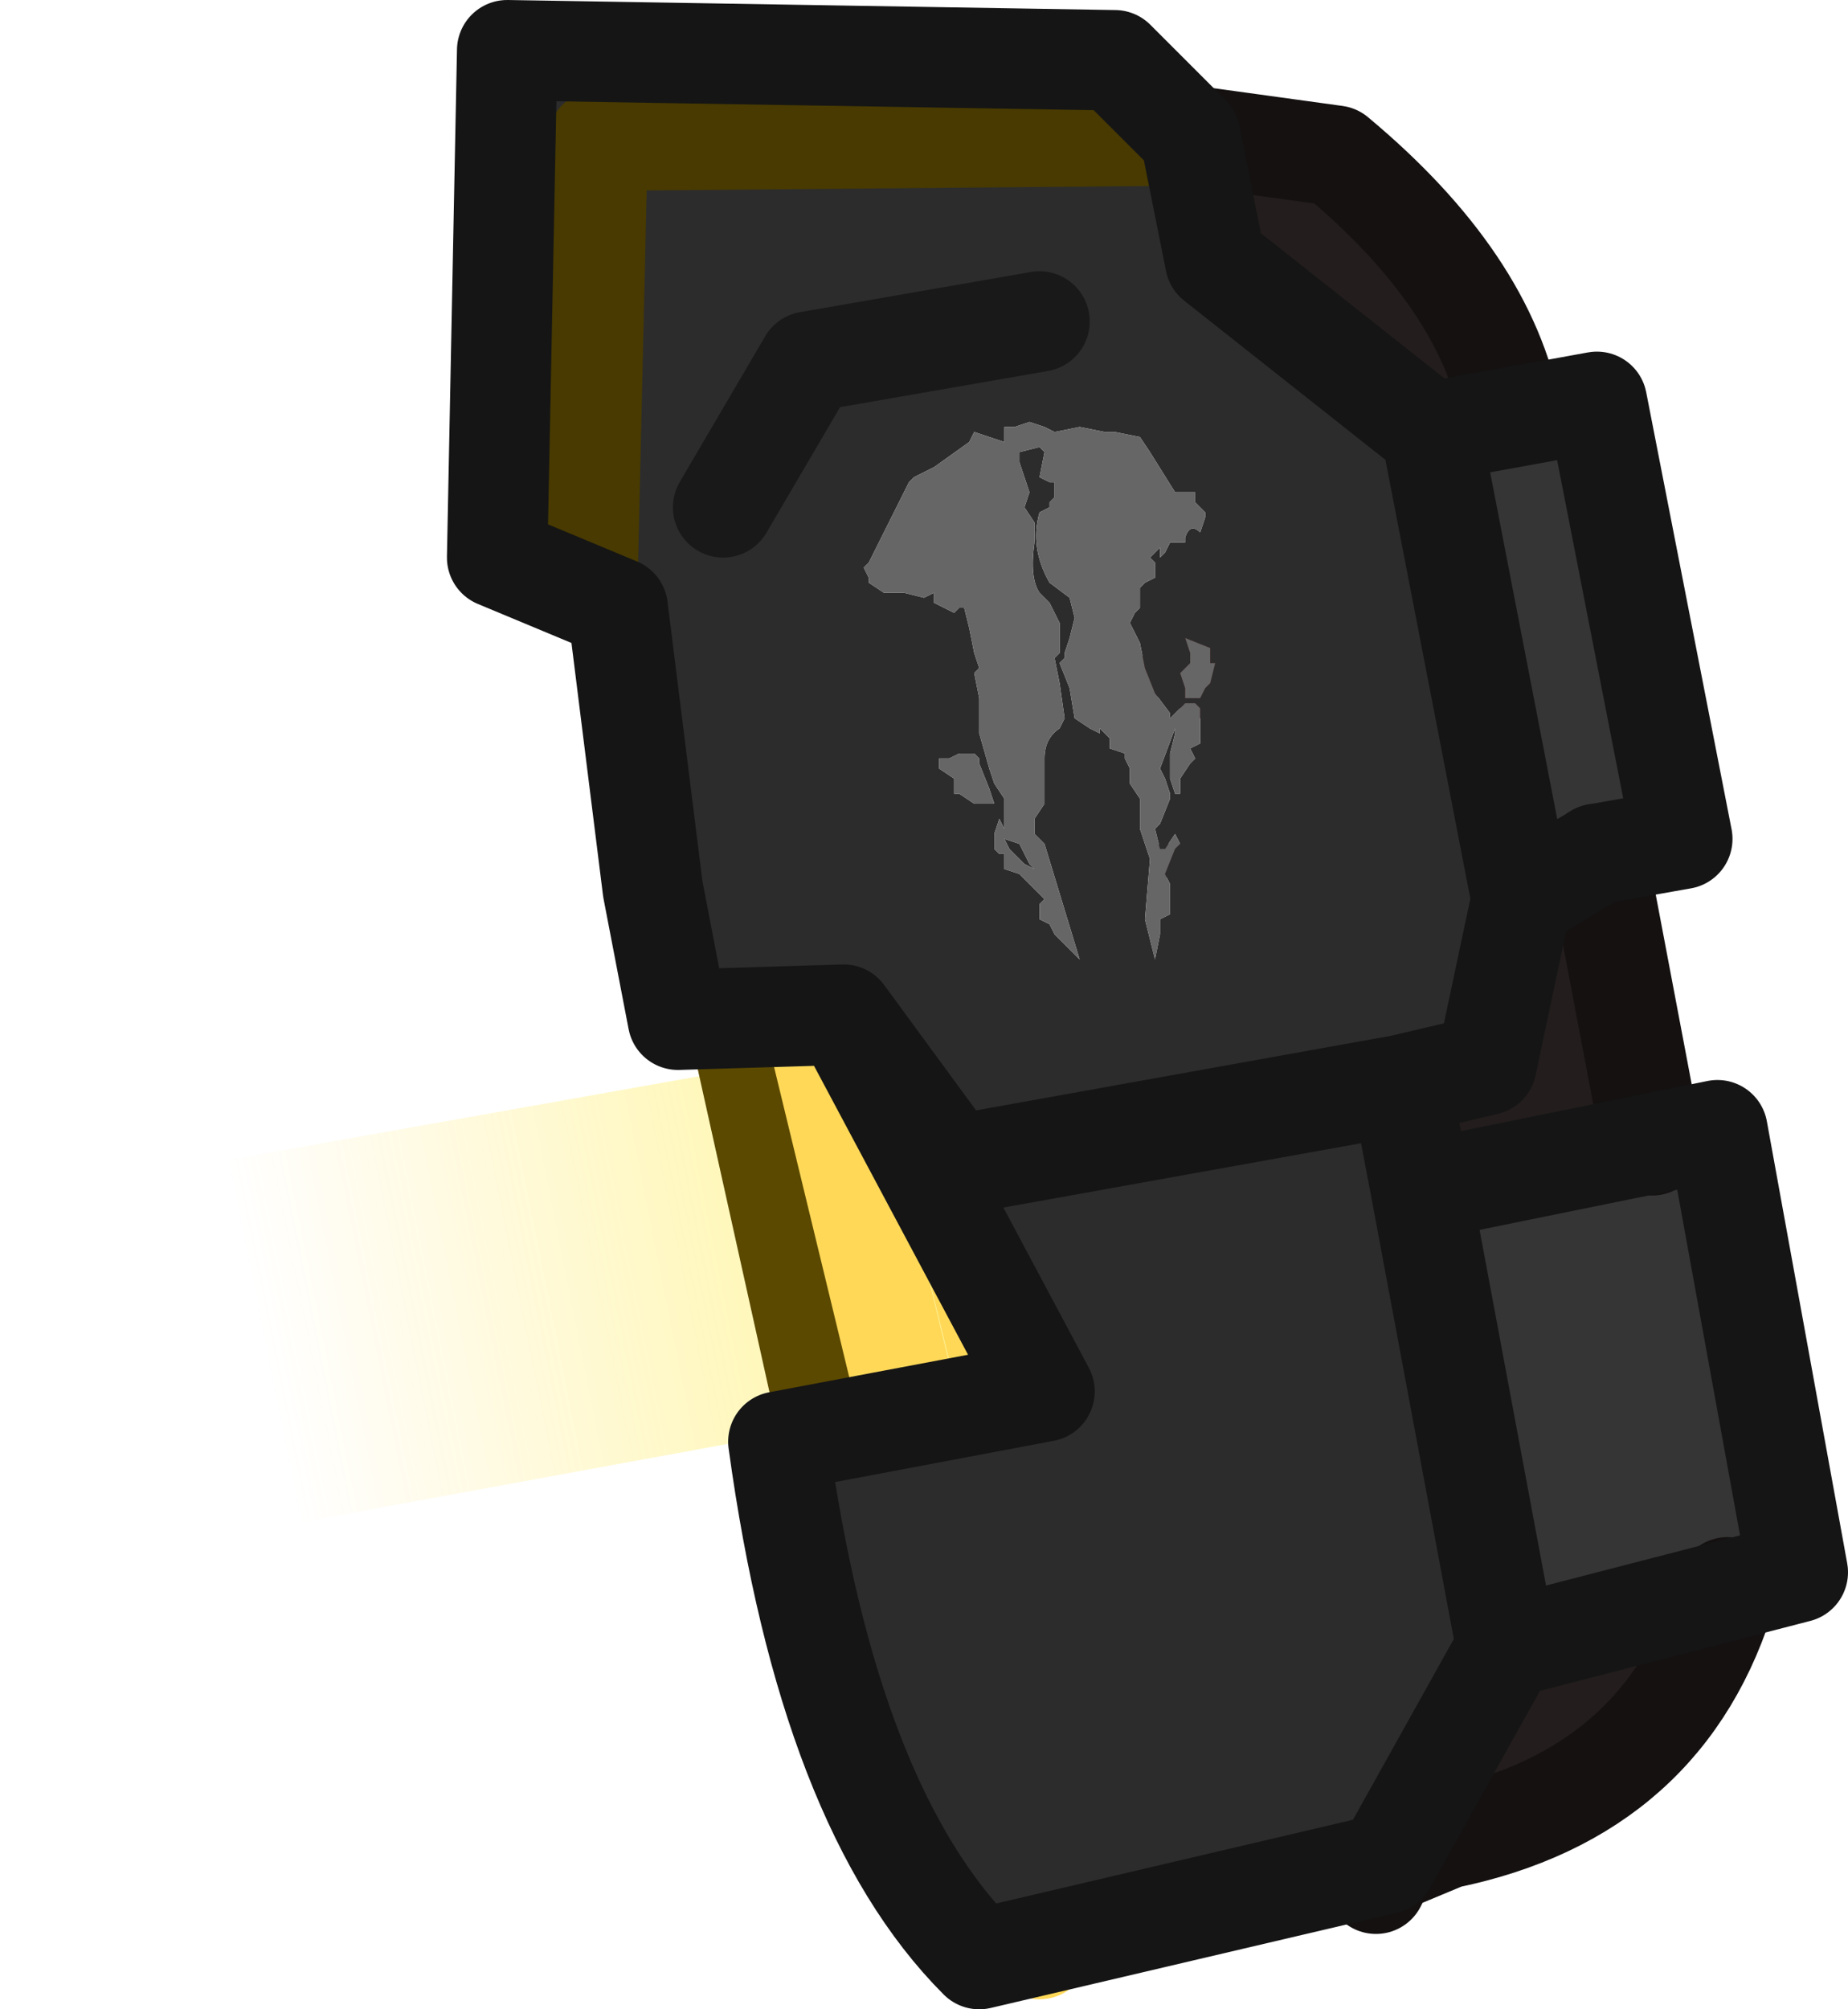 <?xml version="1.0" encoding="UTF-8" standalone="no"?>
<svg xmlns:ffdec="https://www.free-decompiler.com/flash" xmlns:xlink="http://www.w3.org/1999/xlink" ffdec:objectType="shape" height="20.0px" width="18.4px" xmlns="http://www.w3.org/2000/svg">
  <g transform="matrix(1.0, 0.0, 0.0, 1.0, 9.6, 1.55)">
    <path d="M-0.05 12.4 L-9.05 14.05 -9.6 10.4 -0.6 8.8 -0.05 12.4" fill="url(#gradient0)" fill-rule="evenodd" stroke="none"/>
    <path d="M2.4 6.2 L2.45 6.1 2.5 6.05 2.5 5.85 2.45 5.65 2.4 5.65 2.35 5.6 2.25 5.6 2.25 5.5 2.15 5.5 1.95 5.4 1.8 5.3 1.7 5.3 1.65 5.25 1.7 5.1 1.75 5.05 1.8 4.9 2.05 4.75 2.2 4.65 2.3 4.65 2.3 4.6 2.45 4.5 2.5 4.55 2.8 4.4 2.9 4.35 2.9 4.4 3.05 4.5 3.1 4.4 3.2 4.35 3.3 4.4 3.4 4.45 3.5 4.5 3.7 4.5 3.95 4.55 4.05 4.6 4.15 4.65 4.3 4.8 4.35 5.15 4.45 5.2 4.4 5.3 4.55 5.4 4.5 5.45 4.45 5.55 4.4 5.55 4.3 5.55 4.2 5.55 4.15 5.65 4.1 5.65 4.1 5.55 4.0 5.65 4.05 5.7 3.95 5.85 3.9 5.9 3.85 5.85 3.85 5.9 3.8 6.0 3.75 6.1 3.7 6.2 3.75 6.35 3.1 6.25 3.1 6.2 3.15 6.15 3.2 5.95 3.25 5.8 3.15 5.65 Q3.05 5.5 3.1 5.25 2.9 5.55 3.0 5.7 L3.05 5.8 3.1 6.0 3.15 6.15 3.05 6.15 3.0 6.2 2.4 6.2 M3.3 4.6 L3.35 4.55 3.2 4.55 3.15 4.55 3.1 4.65 3.15 4.85 3.05 4.95 3.15 5.1 3.2 5.05 3.25 5.05 3.3 4.95 3.35 4.9 3.35 4.8 3.3 4.8 3.25 4.75 3.3 4.6" fill="#440000" fill-rule="evenodd" stroke="none"/>
    <path d="M2.4 6.2 L3.0 6.2 3.0 6.45 2.95 6.8 2.9 6.85 Q2.75 6.9 2.75 7.1 L2.75 7.25 2.7 7.35 2.7 7.45 2.55 7.55 2.6 7.65 2.65 8.75 2.5 8.45 2.45 8.35 2.4 8.3 2.4 8.2 2.5 8.15 2.3 7.85 2.2 7.8 2.25 7.7 2.15 7.6 2.2 7.55 2.25 7.5 2.3 7.6 2.3 7.65 2.35 7.7 2.4 7.75 2.4 7.65 2.3 7.6 2.35 7.3 2.35 7.15 2.25 7.1 2.3 7.25 2.3 7.4 2.2 7.3 2.1 7.3 2.05 7.2 1.95 7.15 1.9 7.05 1.9 6.9 1.85 6.8 1.9 6.85 2.1 6.85 2.2 6.85 2.25 6.9 2.25 7.1 2.3 6.75 2.4 6.45 2.45 6.25 2.4 6.2 M3.1 6.25 L3.75 6.35 3.75 6.55 3.7 6.75 3.8 7.0 3.8 7.05 3.95 6.9 4.05 6.95 4.05 7.0 4.1 7.1 4.0 7.25 3.9 7.3 3.9 7.35 3.85 7.4 3.8 7.5 3.7 7.55 3.7 7.6 3.65 7.6 3.7 7.45 3.75 7.25 3.8 7.2 3.8 7.05 3.6 7.4 3.65 7.45 3.6 7.6 3.65 7.65 Q3.5 7.7 3.5 7.75 L3.45 7.8 3.45 7.95 3.5 7.95 3.6 7.85 3.6 7.95 3.55 8.05 3.45 8.15 3.45 8.25 3.4 8.5 3.3 8.6 3.25 8.7 3.2 8.9 3.2 8.5 3.35 8.05 3.3 7.75 3.35 7.65 3.35 7.6 3.35 7.45 3.3 7.35 3.35 7.25 3.35 7.2 3.2 7.15 3.3 7.1 3.3 7.05 3.2 6.95 3.05 6.9 3.05 6.8 3.05 6.55 3.0 6.3 3.1 6.25 M4.1 6.4 L4.25 6.5 4.25 6.55 4.2 6.65 4.25 6.7 4.2 6.75 4.15 6.85 4.1 6.95 4.0 6.85 3.95 6.75 4.0 6.65 4.1 6.65 4.15 6.5 4.1 6.4" fill="#2e0000" fill-rule="evenodd" stroke="none"/>
    <path d="M-2.45 7.7 L-1.35 12.65" fill="none" stroke="#5b4900" stroke-linecap="round" stroke-linejoin="round" stroke-width="1.0"/>
    <path d="M-1.35 4.95 L1.05 14.8 M-1.65 7.95 L0.75 17.85" fill="none" stroke="#ffd858" stroke-linecap="round" stroke-linejoin="round" stroke-width="1.0"/>
    <path d="M5.45 2.6 L6.3 2.45 7.15 6.8 6.3 6.95 5.55 7.4 4.65 2.75 5.45 2.6 M6.85 9.85 L7.5 9.7 8.3 14.1 7.6 14.25 5.4 14.85 4.55 10.3 6.85 9.85" fill="#353535" fill-rule="evenodd" stroke="none"/>
    <path d="M2.25 -0.2 L3.7 0.0 Q5.2 1.25 5.45 2.6 L4.65 2.75 2.5 1.05 2.25 -0.2 M6.3 6.95 L6.85 9.85 4.55 10.3 4.35 9.25 5.2 9.05 5.55 7.4 6.3 6.95 M7.6 14.25 Q7.0 16.3 4.8 16.75 L4.2 17.0 5.4 14.85 7.6 14.25" fill="#231d1d" fill-rule="evenodd" stroke="none"/>
    <path d="M4.1 17.2 L0.15 17.95 Q-1.35 16.45 -1.85 12.8 L0.8 12.3 -1.2 8.55 -2.85 8.6 -3.1 7.3 -3.45 4.5 -3.75 4.2 -4.55 -1.05 1.5 -0.95 2.0 -0.2 2.25 -0.2 2.5 1.05 4.65 2.75 5.55 7.4 5.2 9.05 4.35 9.25 4.55 10.3 5.4 14.85 4.2 17.0 4.1 17.2 M-3.75 4.2 L-3.65 -0.15 2.0 -0.2 -3.65 -0.15 -3.75 4.2 M2.05 5.6 L2.05 5.55 1.9 5.35 1.8 5.1 1.75 4.85 1.65 4.65 1.7 4.55 1.75 4.5 1.75 4.35 1.75 4.3 1.8 4.25 1.9 4.2 1.9 4.05 1.85 4.0 1.95 3.9 1.95 4.0 2.0 3.95 2.05 3.85 2.2 3.85 2.2 3.8 Q2.25 3.65 2.35 3.75 L2.4 3.6 2.4 3.55 2.3 3.45 2.3 3.35 2.1 3.35 1.85 2.95 1.75 2.8 1.5 2.75 1.4 2.75 1.15 2.7 0.9 2.75 0.8 2.7 0.65 2.65 0.5 2.7 0.4 2.7 0.4 2.85 0.25 2.8 0.1 2.75 0.05 2.85 -0.3 3.1 -0.4 3.15 -0.5 3.2 -0.55 3.25 -0.65 3.45 -0.7 3.55 -0.85 3.85 -0.95 4.05 -1.0 4.1 -0.95 4.2 -0.95 4.25 -0.8 4.35 -0.6 4.35 -0.4 4.4 -0.3 4.35 -0.3 4.45 -0.1 4.55 -0.05 4.5 0.0 4.5 0.05 4.7 0.1 4.95 0.15 5.1 0.1 5.15 0.15 5.4 0.15 5.75 0.25 6.1 0.3 6.25 0.4 6.4 0.4 6.7 0.35 6.6 0.3 6.75 0.3 6.9 0.35 6.95 0.4 6.95 0.4 7.1 0.55 7.15 0.8 7.4 0.75 7.45 0.75 7.6 0.85 7.65 0.9 7.75 1.15 8.0 0.8 6.85 0.7 6.75 0.7 6.6 0.8 6.45 0.8 6.3 0.8 6.2 0.8 6.0 Q0.8 5.8 0.95 5.7 L1.0 5.6 0.95 5.25 0.9 5.0 0.95 4.95 0.95 4.8 0.95 4.65 0.85 4.45 0.75 4.35 Q0.65 4.2 0.7 3.85 L0.7 3.65 0.6 3.5 0.65 3.35 0.55 3.05 0.55 2.95 0.75 2.9 0.8 2.95 0.75 3.2 0.85 3.25 0.9 3.25 0.9 3.4 0.85 3.45 0.85 3.5 0.75 3.55 Q0.65 3.9 0.85 4.25 L1.05 4.4 1.1 4.6 1.05 4.8 1.0 4.95 1.0 5.0 0.95 5.05 1.05 5.3 1.1 5.6 1.25 5.7 1.35 5.75 1.35 5.7 1.45 5.8 1.45 5.85 1.45 5.9 1.6 5.95 1.6 6.0 1.65 6.1 1.65 6.25 1.75 6.4 1.75 6.55 1.75 6.7 1.85 7.0 1.8 7.6 1.9 8.0 1.95 7.75 1.95 7.6 2.05 7.55 2.05 7.25 2.0 7.15 2.1 6.9 2.15 6.85 2.1 6.75 2.0 6.9 1.95 6.9 1.9 6.7 1.95 6.65 2.05 6.4 2.05 6.35 2.0 6.2 1.95 6.1 2.1 5.7 2.1 5.75 2.05 5.95 2.05 6.2 2.1 6.35 2.15 6.35 2.15 6.3 2.15 6.2 2.25 6.05 2.3 6.0 2.25 5.9 2.35 5.85 2.35 5.6 2.35 5.5 2.3 5.45 2.2 5.45 2.05 5.6 M-0.1 6.2 L-0.1 6.35 -0.05 6.35 0.1 6.45 0.25 6.45 0.3 6.45 0.25 6.3 0.15 6.05 0.15 6.0 0.1 5.95 -0.05 5.95 -0.15 6.0 -0.25 6.0 -0.25 6.1 -0.1 6.2 M2.2 4.8 L2.25 4.95 2.25 5.05 2.15 5.15 2.2 5.3 2.2 5.4 2.35 5.4 2.4 5.3 2.45 5.25 2.5 5.05 2.45 5.05 2.45 4.95 2.45 4.9 2.2 4.8 M0.4 6.8 L0.55 6.85 0.6 6.95 0.65 7.05 0.7 7.1 0.6 7.05 0.5 6.95 0.45 6.9 0.4 6.8 M0.75 1.65 L-1.55 2.05 -2.4 3.5 -1.55 2.05 0.75 1.65" fill="#2c2c2c" fill-rule="evenodd" stroke="none"/>
    <path d="M2.2 4.8 L2.45 4.9 2.45 4.95 2.45 5.05 2.5 5.05 2.45 5.25 2.4 5.3 2.35 5.4 2.2 5.4 2.2 5.3 2.15 5.15 2.25 5.05 2.25 4.95 2.2 4.8 M-0.1 6.2 L-0.25 6.1 -0.25 6.0 -0.15 6.0 -0.05 5.95 0.1 5.95 0.15 6.0 0.15 6.05 0.25 6.3 0.3 6.45 0.25 6.45 0.1 6.45 -0.05 6.35 -0.1 6.35 -0.1 6.2 M2.05 5.6 L2.2 5.45 2.3 5.45 2.35 5.5 2.35 5.6 2.35 5.85 2.25 5.9 2.3 6.0 2.25 6.05 2.15 6.2 2.15 6.3 2.15 6.35 2.1 6.35 2.05 6.2 2.05 5.95 2.1 5.75 2.1 5.7 1.95 6.1 2.0 6.2 2.05 6.35 2.05 6.4 1.95 6.65 1.9 6.7 1.95 6.9 2.0 6.9 2.1 6.75 2.15 6.85 2.1 6.9 2.0 7.15 2.05 7.25 2.05 7.55 1.95 7.6 1.95 7.75 1.9 8.0 1.8 7.6 1.85 7.0 1.75 6.7 1.75 6.55 1.75 6.4 1.65 6.25 1.65 6.1 1.6 6.0 1.6 5.95 1.45 5.9 1.45 5.85 1.45 5.8 1.35 5.7 1.35 5.75 1.25 5.7 1.1 5.6 1.05 5.3 0.95 5.05 1.0 5.0 1.0 4.95 1.05 4.8 1.1 4.6 1.05 4.4 0.85 4.25 Q0.65 3.9 0.75 3.55 L0.85 3.5 0.85 3.45 0.9 3.4 0.9 3.25 0.85 3.25 0.75 3.2 0.8 2.95 0.75 2.9 0.55 2.95 0.55 3.05 0.65 3.35 0.6 3.5 0.7 3.65 0.7 3.85 Q0.65 4.2 0.75 4.35 L0.85 4.45 0.95 4.65 0.95 4.8 0.95 4.95 0.9 5.0 0.95 5.25 1.0 5.6 0.95 5.7 Q0.8 5.8 0.8 6.0 L0.8 6.2 0.8 6.3 0.8 6.45 0.7 6.6 0.7 6.75 0.8 6.85 1.15 8.0 0.9 7.75 0.85 7.65 0.75 7.6 0.75 7.45 0.8 7.4 0.55 7.15 0.4 7.1 0.4 6.95 0.35 6.95 0.3 6.9 0.3 6.75 0.35 6.6 0.4 6.7 0.4 6.4 0.3 6.25 0.25 6.1 0.15 5.75 0.15 5.4 0.1 5.15 0.15 5.1 0.1 4.95 0.05 4.7 0.0 4.5 -0.05 4.5 -0.1 4.55 -0.3 4.45 -0.3 4.35 -0.4 4.4 -0.6 4.35 -0.8 4.35 -0.95 4.25 -0.95 4.2 -1.0 4.1 -0.95 4.05 -0.85 3.85 -0.7 3.55 -0.65 3.45 -0.55 3.25 -0.5 3.2 -0.4 3.15 -0.3 3.1 0.05 2.85 0.1 2.75 0.25 2.8 0.4 2.85 0.4 2.7 0.5 2.7 0.65 2.65 0.8 2.7 0.9 2.75 1.15 2.7 1.4 2.75 1.5 2.75 1.75 2.8 1.85 2.95 2.1 3.35 2.3 3.35 2.3 3.45 2.4 3.55 2.4 3.6 2.35 3.75 Q2.25 3.65 2.2 3.8 L2.2 3.85 2.05 3.85 2.0 3.95 1.95 4.0 1.95 3.9 1.85 4.0 1.9 4.05 1.9 4.2 1.8 4.25 1.75 4.3 1.75 4.35 1.75 4.5 1.7 4.55 1.65 4.65 1.75 4.85 1.8 5.1 1.9 5.35 2.05 5.55 2.05 5.6 M0.4 6.8 L0.45 6.9 0.5 6.95 0.6 7.05 0.7 7.1 0.65 7.05 0.6 6.95 0.55 6.85 0.4 6.8" fill="#666666" fill-rule="evenodd" stroke="none"/>
    <path d="M-2.4 3.5 L-1.55 2.05 0.75 1.65" fill="none" stroke="#191919" stroke-linecap="round" stroke-linejoin="round" stroke-width="1.0"/>
    <path d="M2.25 -0.2 L3.7 0.0 Q5.2 1.25 5.45 2.6 M6.3 6.95 L6.85 9.85 M7.6 14.25 Q7.0 16.3 4.8 16.75 L4.2 17.0 4.1 17.2" fill="none" stroke="#151111" stroke-linecap="round" stroke-linejoin="round" stroke-width="1.0"/>
    <path d="M2.0 -0.2 L-3.65 -0.15 -3.75 4.2" fill="none" stroke="#483a00" stroke-linecap="round" stroke-linejoin="round" stroke-width="1.0"/>
    <path d="M-1.2 8.55 L-2.85 8.6 -3.1 7.3 -3.45 4.5 -4.65 4.0 -4.55 -1.05 1.5 -0.95 2.25 -0.2 2.5 1.05 4.65 2.75 6.3 2.45 7.15 6.8 6.3 6.95 5.55 7.4 5.2 9.05 4.35 9.25 4.55 10.3 7.5 9.7 8.3 14.1 5.4 14.85 4.2 17.0 0.15 17.95 Q-1.35 16.45 -1.85 12.8 L0.8 12.3 -1.2 8.55 -0.1 10.05 4.35 9.25 M4.65 2.75 L5.55 7.4 M5.4 14.85 L4.55 10.3" fill="none" stroke="#151515" stroke-linecap="round" stroke-linejoin="round" stroke-width="1.0"/>
  </g>
  <defs>
    <linearGradient gradientTransform="matrix(-0.005, 0.001, -4.0E-4, -0.002, -2.9, 11.0)" gradientUnits="userSpaceOnUse" id="gradient0" spreadMethod="pad" x1="-819.2" x2="819.2">
      <stop offset="0.0" stop-color="#ffee00" stop-opacity="0.459"/>
      <stop offset="1.0" stop-color="#ffd200" stop-opacity="0.0"/>
      <stop offset="1.0" stop-color="#f7ec9a" stop-opacity="0.0"/>
    </linearGradient>
  </defs>
</svg>
